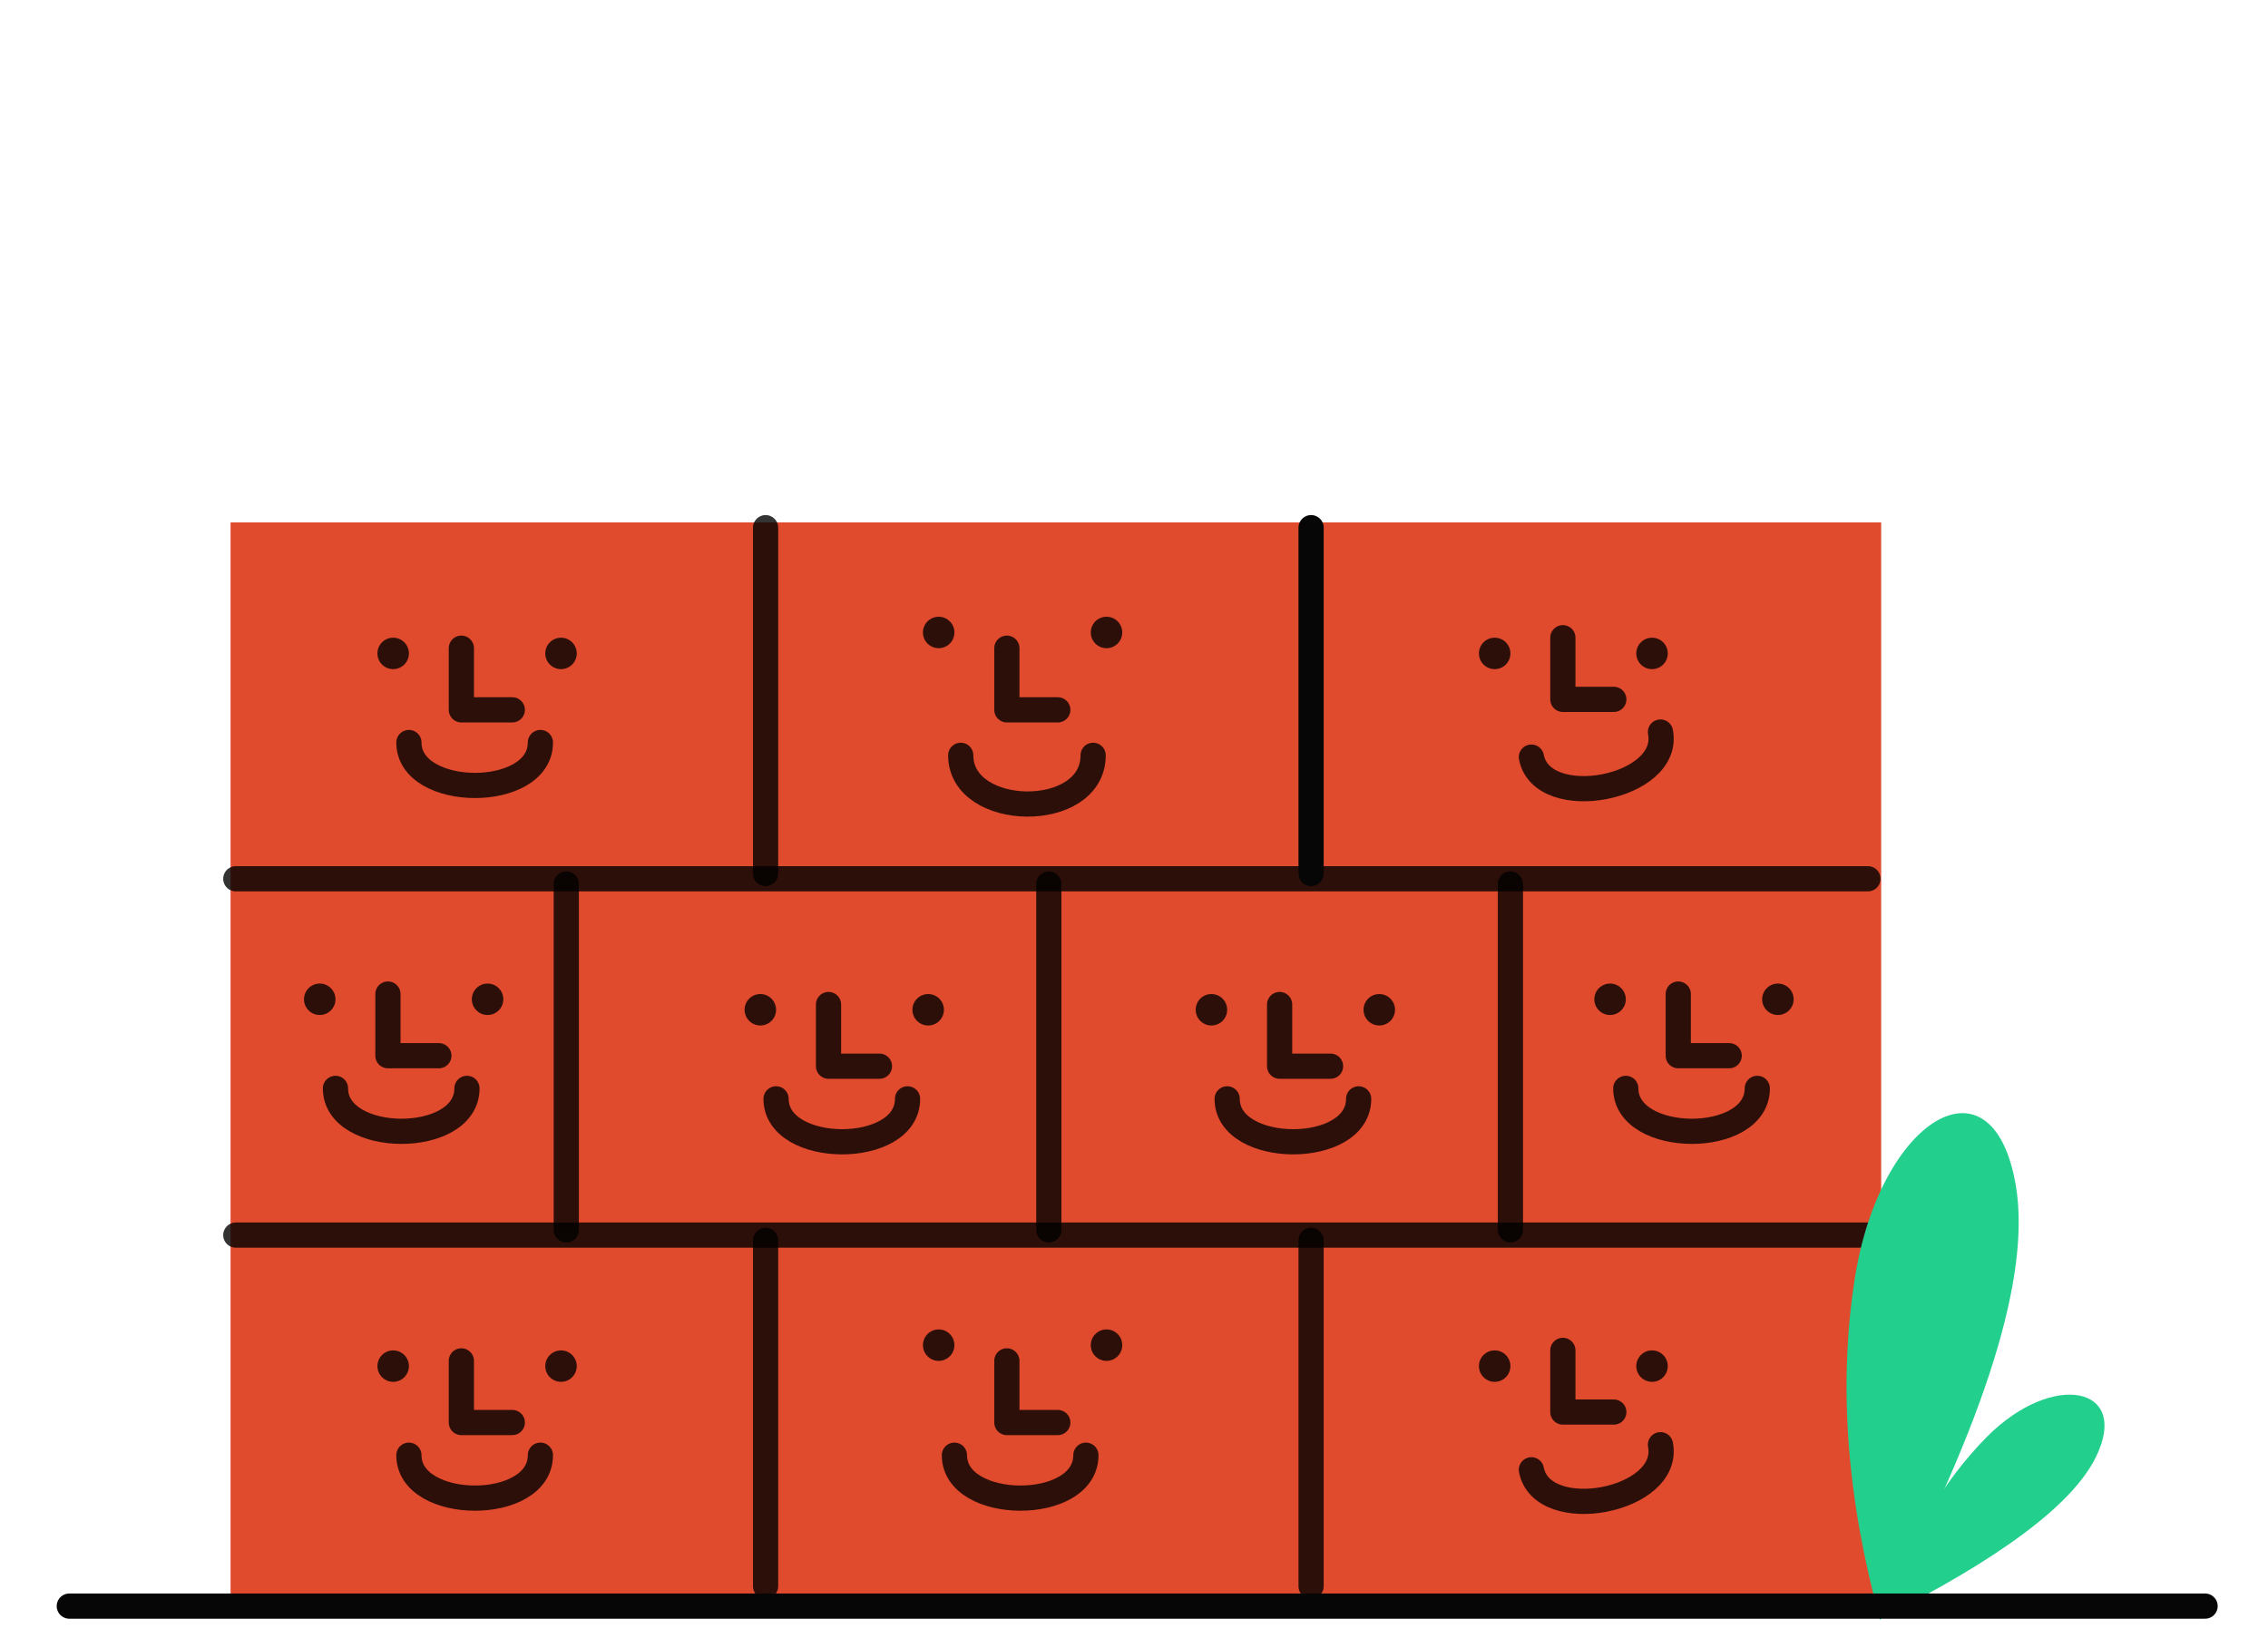 <?xml version="1.0" encoding="UTF-8"?>
<svg width="180px" height="130px" viewBox="0 0 180 130" version="1.1" xmlns="http://www.w3.org/2000/svg" xmlns:xlink="http://www.w3.org/1999/xlink">
    <!-- Generator: Sketch 44.1 (41455) - http://www.bohemiancoding.com/sketch -->
    <title>value-have-back</title>
    <desc>Created with Sketch.</desc>
    <defs></defs>
    <g id="Classy" stroke="none" stroke-width="1" fill="none" fill-rule="evenodd">
        <g id="value-have-back">
            <g id="wall" transform="translate(-20, 24)">
                <g id="Group-2" transform="translate(38.299, 0)">
                    <g id="wall" transform="translate(0, 16.64)">
                        <rect id="Rectangle-43" fill="#E04A2D" x="0" y="0.832" width="131" height="85.696"></rect>
                        <g id="Group-57"></g>
                    </g>
                    <g id="Group-55" transform="translate(0, 16.64)">
                        <g id="Group-34" transform="translate(11.656, 8.32)">
                            <g id="Group-28" transform="translate(29.14, 29.952)">
                                <g id="Group-26">
                                    <ellipse id="Oval-12" fill-opacity="0.8" fill="#000000" cx="1.249" cy="1.248" rx="1.249" ry="1.248"></ellipse>
                                    <ellipse id="Oval-12" fill-opacity="0.8" fill="#000000" cx="14.57" cy="1.248" rx="1.249" ry="1.248"></ellipse>
                                    <polyline id="Path-16" stroke-opacity="0.8" stroke="#000000" stroke-width="2" stroke-linecap="round" stroke-linejoin="round" points="6.661 0.832 6.661 5.727 10.703 5.727"></polyline>
                                    <path d="M2.498,8.32 C2.498,12.834 12.933,12.896 12.933,8.32" id="Path-17" stroke-opacity="0.8" stroke="#000000" stroke-width="2" stroke-linecap="round" stroke-linejoin="round"></path>
                                </g>
                            </g>
                            <g id="Group-28" transform="translate(64.285, 29.8)">
                                <g id="Group-26" transform="translate(0.656, 0.152)">
                                    <ellipse id="Oval-12" fill-opacity="0.8" fill="#000000" cx="1.249" cy="1.248" rx="1.249" ry="1.248"></ellipse>
                                    <ellipse id="Oval-12" fill-opacity="0.8" fill="#000000" cx="14.57" cy="1.248" rx="1.249" ry="1.248"></ellipse>
                                    <polyline id="Path-16" stroke-opacity="0.8" stroke="#000000" stroke-width="2" stroke-linecap="round" stroke-linejoin="round" points="6.661 0.832 6.661 5.727 10.703 5.727"></polyline>
                                    <path d="M2.498,8.32 C2.498,12.834 12.933,12.896 12.933,8.32" id="Path-17" stroke-opacity="0.8" stroke="#000000" stroke-width="2" stroke-linecap="round" stroke-linejoin="round"></path>
                                </g>
                            </g>
                            <g id="Group-56" transform="translate(0, 56.576)">
                                <g id="Group-28" transform="translate(0, 1.664)">
                                    <g id="Group-26">
                                        <ellipse id="Oval-12" fill-opacity="0.8" fill="#000000" cx="1.249" cy="1.248" rx="1.249" ry="1.248"></ellipse>
                                        <ellipse id="Oval-12" fill-opacity="0.8" fill="#000000" cx="14.57" cy="1.248" rx="1.249" ry="1.248"></ellipse>
                                        <polyline id="Path-16" stroke-opacity="0.8" stroke="#000000" stroke-width="2" stroke-linecap="round" stroke-linejoin="round" points="6.661 0.832 6.661 5.727 10.703 5.727"></polyline>
                                        <path d="M2.498,8.32 C2.498,12.834 12.933,12.896 12.933,8.32" id="Path-17" stroke-opacity="0.8" stroke="#000000" stroke-width="2" stroke-linecap="round" stroke-linejoin="round"></path>
                                    </g>
                                </g>
                                <g id="Group-28" transform="translate(43.294, 0)">
                                    <g id="Group-26">
                                        <ellipse id="Oval-12" fill-opacity="0.8" fill="#000000" cx="1.249" cy="1.248" rx="1.249" ry="1.248"></ellipse>
                                        <ellipse id="Oval-12" fill-opacity="0.8" fill="#000000" cx="14.57" cy="1.248" rx="1.249" ry="1.248"></ellipse>
                                        <polyline id="Path-16" stroke-opacity="0.8" stroke="#000000" stroke-width="2" stroke-linecap="round" stroke-linejoin="round" points="6.661 2.496 6.661 7.391 10.703 7.391"></polyline>
                                        <path d="M2.498,9.984 C2.498,14.498 12.933,14.56 12.933,9.984" id="Path-17" stroke-opacity="0.8" stroke="#000000" stroke-width="2" stroke-linecap="round" stroke-linejoin="round"></path>
                                    </g>
                                </g>
                                <g id="Group-28" transform="translate(87.421, 1.664)">
                                    <g id="Group-26">
                                        <ellipse id="Oval-12" fill-opacity="0.8" fill="#000000" cx="1.249" cy="1.248" rx="1.249" ry="1.248"></ellipse>
                                        <ellipse id="Oval-12" fill-opacity="0.8" fill="#000000" cx="13.738" cy="1.248" rx="1.249" ry="1.248"></ellipse>
                                        <polyline id="Path-16" stroke-opacity="0.8" stroke="#000000" stroke-width="2" stroke-linecap="round" stroke-linejoin="round" points="6.661 0 6.661 4.895 10.703 4.895"></polyline>
                                        <path d="M4.392,8.452 C4.392,12.965 14.828,13.028 14.828,8.452" id="Path-17" stroke-opacity="0.8" stroke="#000000" stroke-width="2" stroke-linecap="round" stroke-linejoin="round" transform="translate(9.61, 10.156) rotate(-11) translate(-9.61, -10.156) "></path>
                                    </g>
                                </g>
                            </g>
                            <g id="Group-56">
                                <g id="Group-28" transform="translate(0, 1.664)">
                                    <g id="Group-26">
                                        <ellipse id="Oval-12" fill-opacity="0.8" fill="#000000" cx="1.249" cy="1.248" rx="1.249" ry="1.248"></ellipse>
                                        <ellipse id="Oval-12" fill-opacity="0.8" fill="#000000" cx="14.57" cy="1.248" rx="1.249" ry="1.248"></ellipse>
                                        <polyline id="Path-16" stroke-opacity="0.8" stroke="#000000" stroke-width="2" stroke-linecap="round" stroke-linejoin="round" points="6.661 0.832 6.661 5.727 10.703 5.727"></polyline>
                                        <path d="M2.498,8.32 C2.498,12.834 12.933,12.896 12.933,8.32" id="Path-17" stroke-opacity="0.8" stroke="#000000" stroke-width="2" stroke-linecap="round" stroke-linejoin="round"></path>
                                    </g>
                                </g>
                                <g id="Group-28" transform="translate(43.294, 0)">
                                    <g id="Group-26">
                                        <ellipse id="Oval-12" fill-opacity="0.8" fill="#000000" cx="1.249" cy="1.248" rx="1.249" ry="1.248"></ellipse>
                                        <ellipse id="Oval-12" fill-opacity="0.8" fill="#000000" cx="14.57" cy="1.248" rx="1.249" ry="1.248"></ellipse>
                                        <polyline id="Path-16" stroke-opacity="0.8" stroke="#000000" stroke-width="2" stroke-linecap="round" stroke-linejoin="round" points="6.661 2.496 6.661 7.391 10.703 7.391"></polyline>
                                        <path d="M3,11 C3,16.076 13.508,16.239 13.508,11" id="Path-17" stroke-opacity="0.8" stroke="#000000" stroke-width="2" stroke-linecap="round" stroke-linejoin="round"></path>
                                    </g>
                                </g>
                                <g id="Group-28" transform="translate(87.421, 1.664)">
                                    <g id="Group-26">
                                        <ellipse id="Oval-12" fill-opacity="0.8" fill="#000000" cx="1.249" cy="1.248" rx="1.249" ry="1.248"></ellipse>
                                        <ellipse id="Oval-12" fill-opacity="0.8" fill="#000000" cx="13.738" cy="1.248" rx="1.249" ry="1.248"></ellipse>
                                        <polyline id="Path-16" stroke-opacity="0.8" stroke="#000000" stroke-width="2" stroke-linecap="round" stroke-linejoin="round" points="6.661 0 6.661 4.895 10.703 4.895"></polyline>
                                        <path d="M4.392,8.452 C4.392,12.965 14.828,13.028 14.828,8.452" id="Path-17" stroke-opacity="0.8" stroke="#000000" stroke-width="2" stroke-linecap="round" stroke-linejoin="round" transform="translate(9.61, 10.156) rotate(-11) translate(-9.61, -10.156) "></path>
                                    </g>
                                </g>
                            </g>
                        </g>
                        <g id="Group-28" transform="translate(108.235, 37.44)">
                            <g id="Group-26">
                                <ellipse id="Oval-12" fill-opacity="0.8" fill="#000000" cx="1.249" cy="1.248" rx="1.249" ry="1.248"></ellipse>
                                <ellipse id="Oval-12" fill-opacity="0.8" fill="#000000" cx="14.57" cy="1.248" rx="1.249" ry="1.248"></ellipse>
                                <polyline id="Path-16" stroke-opacity="0.8" stroke="#000000" stroke-width="2" stroke-linecap="round" stroke-linejoin="round" points="6.661 0.832 6.661 5.727 10.703 5.727"></polyline>
                                <path d="M2.498,8.32 C2.498,12.834 12.933,12.896 12.933,8.32" id="Path-17" stroke-opacity="0.8" stroke="#000000" stroke-width="2" stroke-linecap="round" stroke-linejoin="round"></path>
                            </g>
                        </g>
                        <path d="M42.462,85.28 L42.462,57.824" id="Line" stroke-opacity="0.8" stroke="#000000" stroke-width="2" stroke-linecap="round" stroke-linejoin="round"></path>
                        <g id="Group-28" transform="translate(5.828, 37.44)">
                            <g id="Group-26">
                                <ellipse id="Oval-12" fill-opacity="0.8" fill="#000000" cx="1.249" cy="1.248" rx="1.249" ry="1.248"></ellipse>
                                <ellipse id="Oval-12" fill-opacity="0.8" fill="#000000" cx="14.57" cy="1.248" rx="1.249" ry="1.248"></ellipse>
                                <polyline id="Path-16" stroke-opacity="0.8" stroke="#000000" stroke-width="2" stroke-linecap="round" stroke-linejoin="round" points="6.661 0.832 6.661 5.727 10.703 5.727"></polyline>
                                <path d="M2.498,8.32 C2.498,12.834 12.933,12.896 12.933,8.32" id="Path-17" stroke-opacity="0.8" stroke="#000000" stroke-width="2" stroke-linecap="round" stroke-linejoin="round"></path>
                            </g>
                        </g>
                        <path d="M26.643,56.992 L26.643,29.536" id="Line" stroke-opacity="0.8" stroke="#000000" stroke-width="2" stroke-linecap="round" stroke-linejoin="round"></path>
                        <path d="M64.941,56.992 L64.941,29.536" id="Line" stroke-opacity="0.8" stroke="#000000" stroke-width="2" stroke-linecap="round" stroke-linejoin="round"></path>
                        <path d="M101.575,56.992 L101.575,29.536" id="Line" stroke-opacity="0.8" stroke="#000000" stroke-width="2" stroke-linecap="round" stroke-linejoin="round"></path>
                        <path d="M85.756,85.28 L85.756,57.824" id="Line" stroke-opacity="0.8" stroke="#000000" stroke-width="2" stroke-linecap="round" stroke-linejoin="round"></path>
                        <path d="M0.416,57.408 L129.949,57.408" id="Line" stroke-opacity="0.8" stroke="#000000" stroke-width="2" stroke-linecap="round" stroke-linejoin="round"></path>
                        <path d="M0.416,29.12 L129.949,29.12" id="Line" stroke-opacity="0.8" stroke="#000000" stroke-width="2" stroke-linecap="round" stroke-linejoin="round"></path>
                        <path d="M42.462,28.704 L42.462,1.248" id="Line" stroke-opacity="0.8" stroke="#000000" stroke-width="2" stroke-linecap="round" stroke-linejoin="round"></path>
                        <path d="M85.756,28.704 L85.756,1.248" id="Line" stroke="#060606" stroke-width="2" stroke-linecap="round" stroke-linejoin="round"></path>
                    </g>
                </g>
                <g id="Group-9" transform="translate(177.5, 86.5) scale(-1, 1) translate(-177.5, -86.5) translate(166, 64)" fill="#23CF8D">
                    <path d="M19.781,40.607 C11.379,24.732 7.793,13.22 9.021,6.07 C10.864,-4.656 19.817,0.842 21.795,13.488 C23.114,21.919 22.443,30.959 19.781,40.607 Z" id="Path-181"></path>
                    <path d="M13.217,44.143 C8.289,34.616 6.179,27.788 6.889,23.659 C7.953,17.465 13.686,20.11 14.828,27.414 C15.59,32.283 15.053,37.86 13.217,44.143 Z" id="Path-181" transform="translate(10.959, 32.17) rotate(-36) translate(-10.959, -32.17) "></path>
                </g>
                <path d="M25.5,103.5 L195.007,103.5" id="Line" stroke="#060606" stroke-width="2" stroke-linecap="round" stroke-linejoin="round"></path>
            </g>
        </g>
    </g>
</svg>
